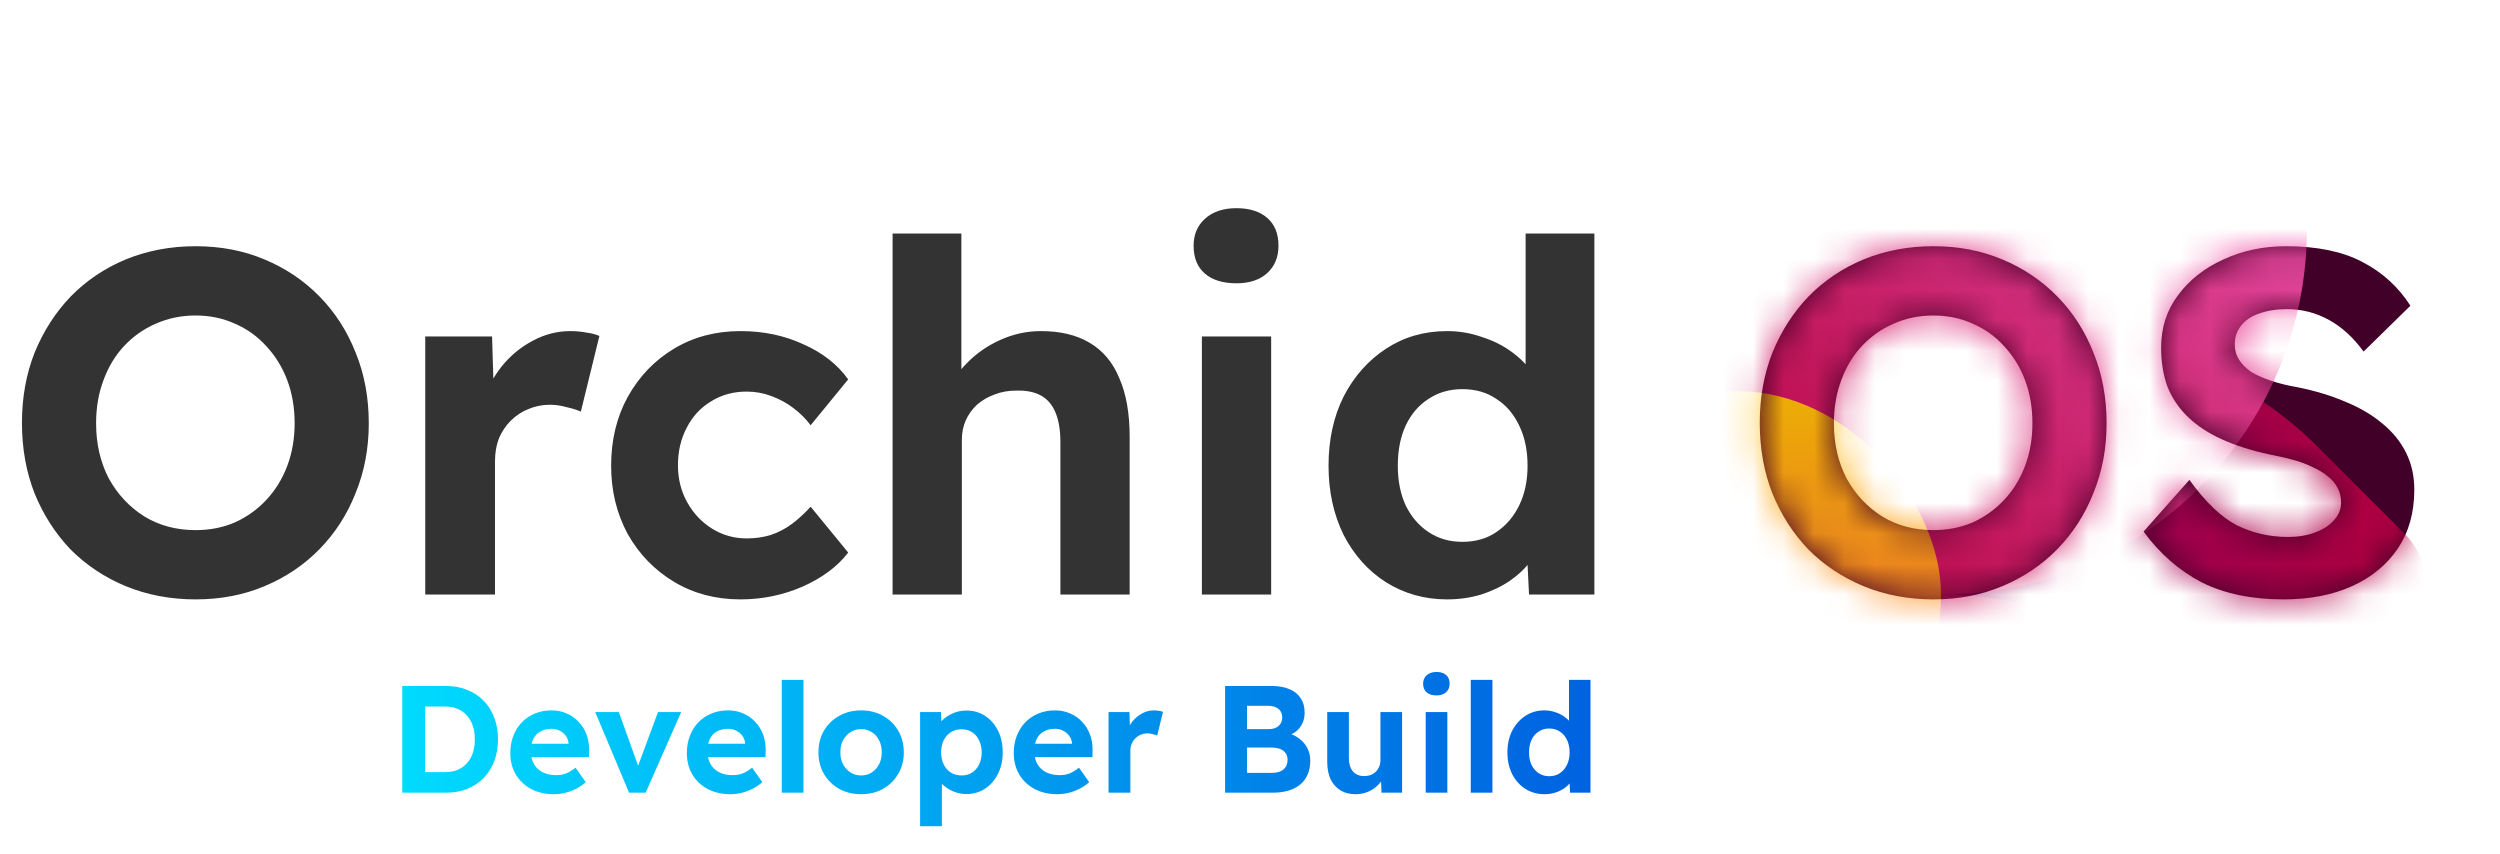 <svg width="82" height="28" viewBox="0 0 82 28" fill="none" xmlns="http://www.w3.org/2000/svg">
<path d="M55 8C55 3.582 58.582 0 63 0H78C80.209 0 82 1.791 82 4V19C82 23.418 78.418 27 74 27H59C56.791 27 55 25.209 55 23V8Z" fill="white"/>
<g filter="url(#filter0_b_373_3)">
<path d="M63.416 19.66C62.595 19.66 61.832 19.516 61.128 19.228C60.435 18.94 59.832 18.54 59.32 18.028C58.819 17.505 58.424 16.892 58.136 16.188C57.859 15.484 57.72 14.711 57.72 13.868C57.72 13.036 57.859 12.268 58.136 11.564C58.424 10.86 58.819 10.247 59.32 9.724C59.832 9.201 60.435 8.796 61.128 8.508C61.832 8.22 62.595 8.076 63.416 8.076C64.237 8.076 64.989 8.22 65.672 8.508C66.365 8.796 66.968 9.201 67.48 9.724C67.992 10.247 68.387 10.86 68.664 11.564C68.952 12.268 69.096 13.041 69.096 13.884C69.096 14.705 68.952 15.468 68.664 16.172C68.387 16.876 67.992 17.489 67.48 18.012C66.968 18.535 66.365 18.94 65.672 19.228C64.989 19.516 64.237 19.66 63.416 19.66ZM63.416 17.388C63.885 17.388 64.317 17.303 64.712 17.132C65.107 16.951 65.448 16.705 65.736 16.396C66.035 16.076 66.264 15.703 66.424 15.276C66.584 14.849 66.664 14.385 66.664 13.884C66.664 13.372 66.584 12.903 66.424 12.476C66.264 12.049 66.035 11.676 65.736 11.356C65.448 11.036 65.107 10.791 64.712 10.62C64.317 10.439 63.885 10.348 63.416 10.348C62.947 10.348 62.509 10.439 62.104 10.62C61.709 10.791 61.363 11.036 61.064 11.356C60.776 11.665 60.552 12.039 60.392 12.476C60.232 12.903 60.152 13.372 60.152 13.884C60.152 14.556 60.291 15.159 60.568 15.692C60.856 16.215 61.245 16.631 61.736 16.94C62.227 17.239 62.787 17.388 63.416 17.388ZM74.9 19.66C73.855 19.66 72.959 19.473 72.213 19.1C71.477 18.716 70.842 18.161 70.308 17.436L71.812 15.74C72.335 16.465 72.853 16.961 73.365 17.228C73.887 17.484 74.447 17.612 75.044 17.612C75.375 17.612 75.668 17.564 75.924 17.468C76.191 17.372 76.399 17.239 76.549 17.068C76.709 16.897 76.788 16.7 76.788 16.476C76.788 16.305 76.751 16.151 76.677 16.012C76.602 15.863 76.495 15.735 76.356 15.628C76.218 15.511 76.052 15.409 75.861 15.324C75.668 15.228 75.455 15.148 75.221 15.084C74.986 15.02 74.73 14.961 74.453 14.908C73.855 14.78 73.332 14.615 72.885 14.412C72.436 14.209 72.063 13.964 71.764 13.676C71.466 13.388 71.242 13.057 71.093 12.684C70.954 12.3 70.885 11.873 70.885 11.404C70.885 10.743 71.071 10.167 71.445 9.676C71.818 9.175 72.314 8.785 72.933 8.508C73.551 8.22 74.234 8.076 74.981 8.076C75.994 8.076 76.826 8.247 77.477 8.588C78.138 8.929 78.666 9.409 79.061 10.028L77.525 11.532C77.194 11.073 76.815 10.727 76.388 10.492C75.962 10.257 75.503 10.14 75.013 10.14C74.671 10.14 74.367 10.188 74.1 10.284C73.844 10.369 73.647 10.503 73.508 10.684C73.37 10.855 73.3 11.057 73.3 11.292C73.3 11.484 73.349 11.655 73.445 11.804C73.54 11.953 73.674 12.087 73.844 12.204C74.026 12.311 74.245 12.407 74.501 12.492C74.757 12.577 75.039 12.647 75.349 12.7C75.935 12.817 76.463 12.977 76.933 13.18C77.402 13.372 77.802 13.607 78.132 13.884C78.474 14.161 78.735 14.481 78.916 14.844C79.098 15.207 79.189 15.612 79.189 16.06C79.189 16.817 79.007 17.463 78.644 17.996C78.282 18.529 77.781 18.94 77.141 19.228C76.501 19.516 75.754 19.66 74.9 19.66Z" fill="#400027"/>
</g>
<mask id="mask0_373_3" style="mask-type:alpha" maskUnits="userSpaceOnUse" x="57" y="8" width="23" height="12">
<path d="M63.416 19.66C62.595 19.66 61.832 19.516 61.128 19.228C60.435 18.94 59.832 18.54 59.32 18.028C58.819 17.505 58.424 16.892 58.136 16.188C57.859 15.484 57.72 14.711 57.72 13.868C57.72 13.036 57.859 12.268 58.136 11.564C58.424 10.86 58.819 10.247 59.32 9.724C59.832 9.201 60.435 8.796 61.128 8.508C61.832 8.22 62.595 8.076 63.416 8.076C64.237 8.076 64.989 8.22 65.672 8.508C66.365 8.796 66.968 9.201 67.48 9.724C67.992 10.247 68.387 10.86 68.664 11.564C68.952 12.268 69.096 13.041 69.096 13.884C69.096 14.705 68.952 15.468 68.664 16.172C68.387 16.876 67.992 17.489 67.48 18.012C66.968 18.535 66.365 18.94 65.672 19.228C64.989 19.516 64.237 19.66 63.416 19.66ZM63.416 17.388C63.885 17.388 64.317 17.303 64.712 17.132C65.107 16.951 65.448 16.705 65.736 16.396C66.035 16.076 66.264 15.703 66.424 15.276C66.584 14.849 66.664 14.385 66.664 13.884C66.664 13.372 66.584 12.903 66.424 12.476C66.264 12.049 66.035 11.676 65.736 11.356C65.448 11.036 65.107 10.791 64.712 10.62C64.317 10.439 63.885 10.348 63.416 10.348C62.947 10.348 62.509 10.439 62.104 10.62C61.709 10.791 61.363 11.036 61.064 11.356C60.776 11.665 60.552 12.039 60.392 12.476C60.232 12.903 60.152 13.372 60.152 13.884C60.152 14.556 60.291 15.159 60.568 15.692C60.856 16.215 61.245 16.631 61.736 16.94C62.227 17.239 62.787 17.388 63.416 17.388ZM74.9 19.66C73.855 19.66 72.959 19.473 72.213 19.1C71.477 18.716 70.842 18.161 70.308 17.436L71.812 15.74C72.335 16.465 72.853 16.961 73.365 17.228C73.887 17.484 74.447 17.612 75.044 17.612C75.375 17.612 75.668 17.564 75.924 17.468C76.191 17.372 76.399 17.239 76.549 17.068C76.709 16.897 76.788 16.7 76.788 16.476C76.788 16.305 76.751 16.151 76.677 16.012C76.602 15.863 76.495 15.735 76.356 15.628C76.218 15.511 76.052 15.409 75.861 15.324C75.668 15.228 75.455 15.148 75.221 15.084C74.986 15.02 74.73 14.961 74.453 14.908C73.855 14.78 73.332 14.615 72.885 14.412C72.436 14.209 72.063 13.964 71.764 13.676C71.466 13.388 71.242 13.057 71.093 12.684C70.954 12.3 70.885 11.873 70.885 11.404C70.885 10.743 71.071 10.167 71.445 9.676C71.818 9.175 72.314 8.785 72.933 8.508C73.551 8.22 74.234 8.076 74.981 8.076C75.994 8.076 76.826 8.247 77.477 8.588C78.138 8.929 78.666 9.409 79.061 10.028L77.525 11.532C77.194 11.073 76.815 10.727 76.388 10.492C75.962 10.257 75.503 10.14 75.013 10.14C74.671 10.14 74.367 10.188 74.1 10.284C73.844 10.369 73.647 10.503 73.508 10.684C73.37 10.855 73.3 11.057 73.3 11.292C73.3 11.484 73.349 11.655 73.445 11.804C73.54 11.953 73.674 12.087 73.844 12.204C74.026 12.311 74.245 12.407 74.501 12.492C74.757 12.577 75.039 12.647 75.349 12.7C75.935 12.817 76.463 12.977 76.933 13.18C77.402 13.372 77.802 13.607 78.132 13.884C78.474 14.161 78.735 14.481 78.916 14.844C79.098 15.207 79.189 15.612 79.189 16.06C79.189 16.817 79.007 17.463 78.644 17.996C78.282 18.529 77.781 18.94 77.141 19.228C76.501 19.516 75.754 19.66 74.9 19.66Z" fill="#FFCAEA"/>
</mask>
<g mask="url(#mask0_373_3)">
<g opacity="0.9" filter="url(#filter1_f_373_3)">
<path d="M37.714 14.652C42.4 9.966 49.998 9.966 54.685 14.652L57.513 17.48C58.554 18.522 58.554 20.21 57.513 21.252L54.685 24.08C49.998 28.766 42.4 28.766 37.714 24.08L34.886 21.252C33.844 20.21 33.844 18.522 34.886 17.48L37.714 14.652Z" fill="url(#paint0_linear_373_3)"/>
<path d="M52.152 38.518C47.466 33.832 47.466 26.234 52.152 21.547L54.98 18.719C56.022 17.677 57.71 17.677 58.752 18.719L61.58 21.547C66.266 26.234 66.266 33.832 61.58 38.518L58.752 41.346C57.71 42.388 56.022 42.388 54.98 41.346L52.152 38.518Z" fill="url(#paint1_linear_373_3)"/>
<path d="M76.018 24.08C71.332 28.766 63.734 28.766 59.047 24.08L56.219 21.252C55.178 20.21 55.178 18.522 56.219 17.48L59.047 14.652C63.734 9.966 71.332 9.966 76.018 14.652L78.846 17.48C79.888 18.522 79.888 20.21 78.846 21.252L76.018 24.08Z" fill="url(#paint2_linear_373_3)"/>
<path d="M61.58 0.214C66.266 4.9 66.266 12.498 61.58 17.185L58.752 20.013C57.71 21.054 56.022 21.054 54.98 20.013L52.152 17.185C47.466 12.498 47.466 4.9 52.152 0.214L54.98 -2.614C56.022 -3.656 57.71 -3.656 58.752 -2.614L61.58 0.214Z" fill="url(#paint3_linear_373_3)"/>
<path d="M57 22.167C57 20.694 58.194 19.5 59.667 19.5H63.667C70.294 19.5 75.667 24.873 75.667 31.5V35.5C75.667 36.973 74.473 38.167 73 38.167H69C62.373 38.167 57 32.794 57 26.167V22.167Z" fill="url(#paint4_linear_373_3)"/>
<path d="M57 12.833C57 6.206 62.373 0.833 69 0.833H73C74.473 0.833 75.667 2.027 75.667 3.5V7.5C75.667 14.127 70.294 19.5 63.667 19.5H59.667C58.194 19.5 57 18.306 57 16.833V12.833Z" fill="url(#paint5_linear_373_3)"/>
<rect x="50.333" y="12.833" width="13.333" height="13.333" rx="6.667" fill="url(#paint6_linear_373_3)"/>
</g>
</g>
<g filter="url(#filter2_b_373_3)">
<path d="M6.416 19.66C5.595 19.66 4.832 19.516 4.128 19.228C3.435 18.94 2.832 18.54 2.32 18.028C1.819 17.505 1.424 16.892 1.136 16.188C0.859 15.484 0.72 14.711 0.72 13.868C0.72 13.036 0.859 12.268 1.136 11.564C1.424 10.86 1.819 10.247 2.32 9.724C2.832 9.201 3.435 8.796 4.128 8.508C4.832 8.22 5.595 8.076 6.416 8.076C7.237 8.076 7.989 8.22 8.672 8.508C9.365 8.796 9.968 9.201 10.48 9.724C10.992 10.247 11.387 10.86 11.664 11.564C11.952 12.268 12.096 13.041 12.096 13.884C12.096 14.705 11.952 15.468 11.664 16.172C11.387 16.876 10.992 17.489 10.48 18.012C9.968 18.535 9.365 18.94 8.672 19.228C7.989 19.516 7.237 19.66 6.416 19.66ZM6.416 17.388C6.885 17.388 7.317 17.303 7.712 17.132C8.107 16.951 8.448 16.705 8.736 16.396C9.035 16.076 9.264 15.703 9.424 15.276C9.584 14.849 9.664 14.385 9.664 13.884C9.664 13.372 9.584 12.903 9.424 12.476C9.264 12.049 9.035 11.676 8.736 11.356C8.448 11.036 8.107 10.791 7.712 10.62C7.317 10.439 6.885 10.348 6.416 10.348C5.947 10.348 5.509 10.439 5.104 10.62C4.709 10.791 4.363 11.036 4.064 11.356C3.776 11.665 3.552 12.039 3.392 12.476C3.232 12.903 3.152 13.372 3.152 13.884C3.152 14.556 3.291 15.159 3.568 15.692C3.856 16.215 4.245 16.631 4.736 16.94C5.227 17.239 5.787 17.388 6.416 17.388ZM13.948 19.5V11.036H16.14L16.221 13.756L15.836 13.18C15.975 12.753 16.183 12.364 16.46 12.012C16.748 11.66 17.084 11.383 17.468 11.18C17.863 10.967 18.274 10.86 18.701 10.86C18.892 10.86 19.069 10.876 19.229 10.908C19.399 10.929 19.543 10.967 19.66 11.02L19.052 13.5C18.935 13.447 18.78 13.399 18.588 13.356C18.407 13.303 18.221 13.276 18.029 13.276C17.783 13.276 17.549 13.324 17.325 13.42C17.111 13.505 16.919 13.633 16.748 13.804C16.588 13.964 16.46 14.156 16.364 14.38C16.279 14.604 16.236 14.855 16.236 15.132V19.5H13.948ZM24.285 19.66C23.474 19.66 22.749 19.468 22.109 19.084C21.469 18.7 20.962 18.177 20.589 17.516C20.226 16.844 20.045 16.097 20.045 15.276C20.045 14.433 20.226 13.681 20.589 13.02C20.962 12.348 21.469 11.82 22.109 11.436C22.749 11.052 23.474 10.86 24.285 10.86C25.042 10.86 25.73 11.004 26.349 11.292C26.978 11.569 27.469 11.953 27.821 12.444L26.589 13.948C26.439 13.745 26.253 13.559 26.029 13.388C25.805 13.217 25.559 13.084 25.293 12.988C25.037 12.892 24.77 12.844 24.493 12.844C24.055 12.844 23.666 12.951 23.325 13.164C22.983 13.367 22.717 13.655 22.525 14.028C22.333 14.391 22.237 14.801 22.237 15.26C22.237 15.708 22.338 16.113 22.541 16.476C22.743 16.839 23.015 17.127 23.357 17.34C23.698 17.553 24.077 17.66 24.493 17.66C24.77 17.66 25.031 17.623 25.277 17.548C25.533 17.463 25.767 17.34 25.981 17.18C26.194 17.02 26.397 16.833 26.589 16.62L27.821 18.124C27.469 18.583 26.967 18.956 26.317 19.244C25.677 19.521 24.999 19.66 24.285 19.66ZM29.277 19.5V7.66H31.533V12.764L31.085 12.956C31.191 12.572 31.399 12.225 31.709 11.916C32.018 11.596 32.386 11.34 32.813 11.148C33.239 10.956 33.682 10.86 34.141 10.86C34.781 10.86 35.314 10.988 35.741 11.244C36.178 11.5 36.503 11.889 36.717 12.412C36.941 12.924 37.053 13.564 37.053 14.332V19.5H34.781V14.492C34.781 14.108 34.727 13.788 34.621 13.532C34.514 13.276 34.354 13.089 34.141 12.972C33.927 12.855 33.655 12.801 33.325 12.812C33.069 12.812 32.834 12.855 32.621 12.94C32.407 13.015 32.215 13.127 32.045 13.276C31.885 13.425 31.762 13.596 31.677 13.788C31.591 13.98 31.549 14.193 31.549 14.428V19.5H30.413C30.178 19.5 29.965 19.5 29.773 19.5C29.581 19.5 29.415 19.5 29.277 19.5ZM39.422 19.5V11.036H41.694V19.5H39.422ZM40.558 9.292C40.11 9.292 39.763 9.185 39.518 8.972C39.272 8.759 39.15 8.455 39.15 8.06C39.15 7.697 39.272 7.404 39.518 7.18C39.774 6.945 40.12 6.828 40.558 6.828C40.984 6.828 41.32 6.935 41.566 7.148C41.811 7.361 41.934 7.665 41.934 8.06C41.934 8.433 41.811 8.732 41.566 8.956C41.32 9.18 40.984 9.292 40.558 9.292ZM47.464 19.66C46.728 19.66 46.061 19.473 45.464 19.1C44.877 18.727 44.413 18.209 44.072 17.548C43.741 16.876 43.576 16.119 43.576 15.276C43.576 14.423 43.741 13.665 44.072 13.004C44.413 12.343 44.877 11.82 45.464 11.436C46.051 11.052 46.717 10.86 47.464 10.86C47.859 10.86 48.237 10.924 48.6 11.052C48.973 11.169 49.304 11.335 49.592 11.548C49.88 11.761 50.115 12.001 50.296 12.268C50.477 12.524 50.584 12.791 50.616 13.068L50.04 13.18V7.66H52.296V19.5H50.152L50.056 17.548L50.504 17.612C50.493 17.868 50.403 18.119 50.232 18.364C50.061 18.609 49.832 18.833 49.544 19.036C49.267 19.228 48.947 19.383 48.584 19.5C48.232 19.607 47.859 19.66 47.464 19.66ZM47.96 17.772C48.397 17.772 48.771 17.665 49.08 17.452C49.4 17.239 49.651 16.945 49.832 16.572C50.013 16.199 50.104 15.767 50.104 15.276C50.104 14.775 50.013 14.337 49.832 13.964C49.651 13.58 49.4 13.287 49.08 13.084C48.771 12.871 48.397 12.764 47.96 12.764C47.544 12.764 47.176 12.871 46.856 13.084C46.536 13.287 46.285 13.58 46.104 13.964C45.933 14.337 45.848 14.775 45.848 15.276C45.848 15.767 45.933 16.199 46.104 16.572C46.285 16.945 46.536 17.239 46.856 17.452C47.176 17.665 47.544 17.772 47.96 17.772Z" fill="#333333"/>
</g>
<path d="M13.194 26V22.5H14.634C14.888 22.5 15.119 22.543 15.329 22.63C15.539 22.713 15.719 22.833 15.869 22.99C16.019 23.143 16.134 23.328 16.214 23.545C16.294 23.758 16.334 23.993 16.334 24.25C16.334 24.51 16.294 24.747 16.214 24.96C16.134 25.173 16.019 25.358 15.869 25.515C15.719 25.668 15.539 25.788 15.329 25.875C15.123 25.958 14.891 26 14.634 26H13.194ZM13.944 25.45L13.864 25.325H14.609C14.759 25.325 14.893 25.3 15.009 25.25C15.129 25.2 15.231 25.128 15.314 25.035C15.401 24.938 15.466 24.825 15.509 24.695C15.553 24.562 15.574 24.413 15.574 24.25C15.574 24.087 15.553 23.94 15.509 23.81C15.466 23.677 15.401 23.563 15.314 23.47C15.231 23.373 15.129 23.3 15.009 23.25C14.893 23.2 14.759 23.175 14.609 23.175H13.849L13.944 23.06V25.45ZM18.168 26.05C17.881 26.05 17.629 25.992 17.413 25.875C17.199 25.758 17.033 25.598 16.913 25.395C16.796 25.192 16.738 24.96 16.738 24.7C16.738 24.493 16.771 24.305 16.838 24.135C16.904 23.962 16.998 23.813 17.118 23.69C17.238 23.567 17.379 23.472 17.543 23.405C17.709 23.335 17.891 23.3 18.088 23.3C18.268 23.3 18.433 23.333 18.583 23.4C18.736 23.463 18.868 23.555 18.978 23.675C19.091 23.792 19.178 23.93 19.238 24.09C19.298 24.25 19.326 24.425 19.323 24.615L19.318 24.835H17.193L17.078 24.395H18.733L18.648 24.485V24.38C18.641 24.287 18.611 24.205 18.558 24.135C18.508 24.065 18.443 24.01 18.363 23.97C18.283 23.927 18.194 23.905 18.098 23.905C17.948 23.905 17.821 23.935 17.718 23.995C17.618 24.052 17.541 24.135 17.488 24.245C17.438 24.352 17.413 24.485 17.413 24.645C17.413 24.802 17.446 24.94 17.513 25.06C17.579 25.177 17.674 25.267 17.798 25.33C17.924 25.393 18.073 25.425 18.243 25.425C18.359 25.425 18.466 25.407 18.563 25.37C18.659 25.333 18.764 25.27 18.878 25.18L19.213 25.655C19.119 25.738 19.014 25.81 18.898 25.87C18.781 25.93 18.661 25.975 18.538 26.005C18.414 26.035 18.291 26.05 18.168 26.05ZM20.633 26L19.523 23.355H20.298L21.003 25.32L20.843 25.35L21.583 23.355H22.343L21.178 26H20.633ZM23.959 26.05C23.672 26.05 23.42 25.992 23.204 25.875C22.99 25.758 22.824 25.598 22.704 25.395C22.587 25.192 22.529 24.96 22.529 24.7C22.529 24.493 22.562 24.305 22.629 24.135C22.695 23.962 22.789 23.813 22.909 23.69C23.029 23.567 23.17 23.472 23.334 23.405C23.5 23.335 23.682 23.3 23.879 23.3C24.059 23.3 24.224 23.333 24.374 23.4C24.527 23.463 24.659 23.555 24.769 23.675C24.882 23.792 24.969 23.93 25.029 24.09C25.089 24.25 25.117 24.425 25.114 24.615L25.109 24.835H22.984L22.869 24.395H24.524L24.439 24.485V24.38C24.432 24.287 24.402 24.205 24.349 24.135C24.299 24.065 24.234 24.01 24.154 23.97C24.074 23.927 23.985 23.905 23.889 23.905C23.739 23.905 23.612 23.935 23.509 23.995C23.409 24.052 23.332 24.135 23.279 24.245C23.229 24.352 23.204 24.485 23.204 24.645C23.204 24.802 23.237 24.94 23.304 25.06C23.37 25.177 23.465 25.267 23.589 25.33C23.715 25.393 23.864 25.425 24.034 25.425C24.15 25.425 24.257 25.407 24.354 25.37C24.45 25.333 24.555 25.27 24.669 25.18L25.004 25.655C24.91 25.738 24.805 25.81 24.689 25.87C24.572 25.93 24.452 25.975 24.329 26.005C24.205 26.035 24.082 26.05 23.959 26.05ZM25.643 26V22.3H26.353V26H25.643ZM28.245 26.05C27.978 26.05 27.738 25.992 27.525 25.875C27.315 25.755 27.148 25.592 27.025 25.385C26.905 25.178 26.845 24.943 26.845 24.68C26.845 24.41 26.905 24.172 27.025 23.965C27.148 23.758 27.315 23.597 27.525 23.48C27.738 23.36 27.978 23.3 28.245 23.3C28.515 23.3 28.755 23.36 28.965 23.48C29.175 23.597 29.34 23.758 29.46 23.965C29.583 24.172 29.645 24.41 29.645 24.68C29.645 24.943 29.583 25.178 29.46 25.385C29.34 25.592 29.175 25.755 28.965 25.875C28.755 25.992 28.515 26.05 28.245 26.05ZM28.245 25.435C28.378 25.435 28.495 25.402 28.595 25.335C28.698 25.268 28.778 25.178 28.835 25.065C28.895 24.952 28.923 24.823 28.92 24.68C28.923 24.53 28.895 24.398 28.835 24.285C28.778 24.168 28.698 24.078 28.595 24.015C28.495 23.948 28.378 23.915 28.245 23.915C28.115 23.915 27.998 23.948 27.895 24.015C27.792 24.082 27.71 24.172 27.65 24.285C27.59 24.398 27.562 24.53 27.565 24.68C27.562 24.823 27.59 24.952 27.65 25.065C27.71 25.178 27.792 25.268 27.895 25.335C27.998 25.402 28.115 25.435 28.245 25.435ZM30.179 27.1V23.355H30.864L30.889 23.945L30.759 23.9C30.779 23.797 30.834 23.7 30.924 23.61C31.018 23.52 31.133 23.447 31.269 23.39C31.406 23.333 31.549 23.305 31.699 23.305C31.929 23.305 32.133 23.363 32.309 23.48C32.489 23.597 32.631 23.758 32.734 23.965C32.838 24.172 32.889 24.41 32.889 24.68C32.889 24.94 32.838 25.173 32.734 25.38C32.631 25.587 32.489 25.75 32.309 25.87C32.129 25.987 31.926 26.045 31.699 26.045C31.546 26.045 31.399 26.015 31.259 25.955C31.123 25.895 31.006 25.818 30.909 25.725C30.813 25.632 30.753 25.53 30.729 25.42L30.894 25.35V27.1H30.179ZM31.539 25.435C31.673 25.435 31.788 25.403 31.884 25.34C31.984 25.277 32.061 25.188 32.114 25.075C32.171 24.958 32.199 24.827 32.199 24.68C32.199 24.53 32.171 24.398 32.114 24.285C32.061 24.168 31.984 24.078 31.884 24.015C31.788 23.952 31.673 23.92 31.539 23.92C31.406 23.92 31.289 23.952 31.189 24.015C31.089 24.078 31.011 24.167 30.954 24.28C30.898 24.393 30.869 24.527 30.869 24.68C30.869 24.827 30.898 24.958 30.954 25.075C31.011 25.188 31.089 25.277 31.189 25.34C31.289 25.403 31.406 25.435 31.539 25.435ZM34.681 26.05C34.395 26.05 34.143 25.992 33.926 25.875C33.713 25.758 33.546 25.598 33.426 25.395C33.31 25.192 33.251 24.96 33.251 24.7C33.251 24.493 33.285 24.305 33.351 24.135C33.418 23.962 33.511 23.813 33.631 23.69C33.751 23.567 33.893 23.472 34.056 23.405C34.223 23.335 34.405 23.3 34.601 23.3C34.781 23.3 34.946 23.333 35.096 23.4C35.25 23.463 35.381 23.555 35.491 23.675C35.605 23.792 35.691 23.93 35.751 24.09C35.811 24.25 35.84 24.425 35.836 24.615L35.831 24.835H33.706L33.591 24.395H35.246L35.161 24.485V24.38C35.155 24.287 35.125 24.205 35.071 24.135C35.021 24.065 34.956 24.01 34.876 23.97C34.796 23.927 34.708 23.905 34.611 23.905C34.461 23.905 34.335 23.935 34.231 23.995C34.131 24.052 34.055 24.135 34.001 24.245C33.951 24.352 33.926 24.485 33.926 24.645C33.926 24.802 33.96 24.94 34.026 25.06C34.093 25.177 34.188 25.267 34.311 25.33C34.438 25.393 34.586 25.425 34.756 25.425C34.873 25.425 34.98 25.407 35.076 25.37C35.173 25.333 35.278 25.27 35.391 25.18L35.726 25.655C35.633 25.738 35.528 25.81 35.411 25.87C35.295 25.93 35.175 25.975 35.051 26.005C34.928 26.035 34.805 26.05 34.681 26.05ZM36.361 26V23.355H37.046L37.071 24.205L36.951 24.025C36.994 23.892 37.059 23.77 37.146 23.66C37.236 23.55 37.341 23.463 37.461 23.4C37.584 23.333 37.712 23.3 37.846 23.3C37.906 23.3 37.961 23.305 38.011 23.315C38.064 23.322 38.109 23.333 38.146 23.35L37.956 24.125C37.919 24.108 37.871 24.093 37.811 24.08C37.754 24.063 37.696 24.055 37.636 24.055C37.559 24.055 37.486 24.07 37.416 24.1C37.349 24.127 37.289 24.167 37.236 24.22C37.186 24.27 37.146 24.33 37.116 24.4C37.089 24.47 37.076 24.548 37.076 24.635V26H36.361ZM40.182 26V22.5H41.702C41.938 22.5 42.137 22.535 42.297 22.605C42.457 22.672 42.578 22.77 42.662 22.9C42.748 23.027 42.792 23.183 42.792 23.37C42.792 23.563 42.74 23.727 42.637 23.86C42.537 23.993 42.395 24.087 42.212 24.14L42.207 24.035C42.36 24.072 42.493 24.133 42.607 24.22C42.723 24.303 42.813 24.407 42.877 24.53C42.943 24.653 42.977 24.793 42.977 24.95C42.977 25.123 42.947 25.277 42.887 25.41C42.83 25.54 42.747 25.65 42.637 25.74C42.53 25.827 42.402 25.892 42.252 25.935C42.102 25.978 41.935 26 41.752 26H40.182ZM40.902 25.35H41.722C41.882 25.35 42.007 25.313 42.097 25.24C42.187 25.163 42.232 25.057 42.232 24.92C42.232 24.833 42.21 24.76 42.167 24.7C42.123 24.64 42.062 24.595 41.982 24.565C41.902 24.535 41.807 24.52 41.697 24.52H40.902V25.35ZM40.902 23.915H41.612C41.705 23.915 41.783 23.9 41.847 23.87C41.913 23.837 41.965 23.792 42.002 23.735C42.038 23.675 42.057 23.607 42.057 23.53C42.057 23.41 42.015 23.317 41.932 23.25C41.852 23.183 41.732 23.15 41.572 23.15H40.902V23.915ZM44.463 26.05C44.273 26.05 44.108 26.008 43.968 25.925C43.828 25.838 43.72 25.717 43.643 25.56C43.57 25.4 43.533 25.21 43.533 24.99V23.355H44.243V24.86C44.243 25.047 44.287 25.193 44.373 25.3C44.463 25.403 44.587 25.455 44.743 25.455C44.823 25.455 44.895 25.443 44.958 25.42C45.025 25.393 45.082 25.357 45.128 25.31C45.175 25.263 45.212 25.208 45.238 25.145C45.265 25.082 45.278 25.012 45.278 24.935V23.355H45.988V26H45.313L45.293 25.455L45.418 25.395C45.382 25.518 45.315 25.63 45.218 25.73C45.125 25.83 45.013 25.908 44.883 25.965C44.753 26.022 44.613 26.05 44.463 26.05ZM46.763 26V23.355H47.473V26H46.763ZM47.118 22.81C46.978 22.81 46.869 22.777 46.793 22.71C46.716 22.643 46.678 22.548 46.678 22.425C46.678 22.312 46.716 22.22 46.793 22.15C46.873 22.077 46.981 22.04 47.118 22.04C47.251 22.04 47.356 22.073 47.433 22.14C47.509 22.207 47.548 22.302 47.548 22.425C47.548 22.542 47.509 22.635 47.433 22.705C47.356 22.775 47.251 22.81 47.118 22.81ZM48.241 26V22.3H48.951V26H48.241ZM50.658 26.05C50.428 26.05 50.219 25.992 50.033 25.875C49.849 25.758 49.704 25.597 49.598 25.39C49.494 25.18 49.443 24.943 49.443 24.68C49.443 24.413 49.494 24.177 49.598 23.97C49.704 23.763 49.849 23.6 50.033 23.48C50.216 23.36 50.424 23.3 50.658 23.3C50.781 23.3 50.899 23.32 51.013 23.36C51.129 23.397 51.233 23.448 51.323 23.515C51.413 23.582 51.486 23.657 51.543 23.74C51.599 23.82 51.633 23.903 51.643 23.99L51.463 24.025V22.3H52.168V26H51.498L51.468 25.39L51.608 25.41C51.604 25.49 51.576 25.568 51.523 25.645C51.469 25.722 51.398 25.792 51.308 25.855C51.221 25.915 51.121 25.963 51.008 26C50.898 26.033 50.781 26.05 50.658 26.05ZM50.813 25.46C50.949 25.46 51.066 25.427 51.163 25.36C51.263 25.293 51.341 25.202 51.398 25.085C51.454 24.968 51.483 24.833 51.483 24.68C51.483 24.523 51.454 24.387 51.398 24.27C51.341 24.15 51.263 24.058 51.163 23.995C51.066 23.928 50.949 23.895 50.813 23.895C50.683 23.895 50.568 23.928 50.468 23.995C50.368 24.058 50.289 24.15 50.233 24.27C50.179 24.387 50.153 24.523 50.153 24.68C50.153 24.833 50.179 24.968 50.233 25.085C50.289 25.202 50.368 25.293 50.468 25.36C50.568 25.427 50.683 25.46 50.813 25.46Z" fill="url(#paint7_linear_373_3)"/>
<defs>
<filter id="filter0_b_373_3" x="55.72" y="6.076" width="25.468" height="15.584" filterUnits="userSpaceOnUse" color-interpolation-filters="sRGB">
<feFlood flood-opacity="0" result="BackgroundImageFix"/>
<feGaussianBlur in="BackgroundImageFix" stdDeviation="1"/>
<feComposite in2="SourceAlpha" operator="in" result="effect1_backgroundBlur_373_3"/>
<feBlend mode="normal" in="SourceGraphic" in2="effect1_backgroundBlur_373_3" result="shape"/>
</filter>
<filter id="filter1_f_373_3" x="29" y="-8.5" width="56" height="56" filterUnits="userSpaceOnUse" color-interpolation-filters="sRGB">
<feFlood flood-opacity="0" result="BackgroundImageFix"/>
<feBlend mode="normal" in="SourceGraphic" in2="BackgroundImageFix" result="shape"/>
<feGaussianBlur stdDeviation="2" result="effect1_foregroundBlur_373_3"/>
</filter>
<filter id="filter2_b_373_3" x="-1.28" y="4.828" width="55.576" height="16.832" filterUnits="userSpaceOnUse" color-interpolation-filters="sRGB">
<feFlood flood-opacity="0" result="BackgroundImageFix"/>
<feGaussianBlur in="BackgroundImageFix" stdDeviation="1"/>
<feComposite in2="SourceAlpha" operator="in" result="effect1_backgroundBlur_373_3"/>
<feBlend mode="normal" in="SourceGraphic" in2="effect1_backgroundBlur_373_3" result="shape"/>
</filter>
<linearGradient id="paint0_linear_373_3" x1="33" y1="19.366" x2="59.399" y2="19.366" gradientUnits="userSpaceOnUse">
<stop stop-color="#C00040"/>
<stop offset="1" stop-color="#7F006A"/>
</linearGradient>
<linearGradient id="paint1_linear_373_3" x1="56.866" y1="43.232" x2="56.866" y2="16.833" gradientUnits="userSpaceOnUse">
<stop stop-color="#C00040"/>
<stop offset="1" stop-color="#7F006A"/>
</linearGradient>
<linearGradient id="paint2_linear_373_3" x1="80.732" y1="19.366" x2="54.333" y2="19.366" gradientUnits="userSpaceOnUse">
<stop stop-color="#C00040"/>
<stop offset="1" stop-color="#7F006A"/>
</linearGradient>
<linearGradient id="paint3_linear_373_3" x1="56.866" y1="-4.5" x2="56.866" y2="21.899" gradientUnits="userSpaceOnUse">
<stop stop-color="#C00040"/>
<stop offset="1" stop-color="#7F006A"/>
</linearGradient>
<linearGradient id="paint4_linear_373_3" x1="75.667" y1="38.167" x2="57" y2="19.5" gradientUnits="userSpaceOnUse">
<stop stop-color="#FF60C0"/>
<stop offset="1" stop-color="#C00040"/>
</linearGradient>
<linearGradient id="paint5_linear_373_3" x1="75.667" y1="0.833" x2="57" y2="19.5" gradientUnits="userSpaceOnUse">
<stop stop-color="#FF60C0"/>
<stop offset="1" stop-color="#C00040"/>
</linearGradient>
<linearGradient id="paint6_linear_373_3" x1="57" y1="12.833" x2="57" y2="26.167" gradientUnits="userSpaceOnUse">
<stop stop-color="#FFC000"/>
<stop offset="1" stop-color="#FF6040"/>
</linearGradient>
<linearGradient id="paint7_linear_373_3" x1="12.5" y1="23.4" x2="52.5" y2="23.4" gradientUnits="userSpaceOnUse">
<stop stop-color="#00DDFF"/>
<stop offset="1" stop-color="#0061E0"/>
</linearGradient>
</defs>
</svg>
